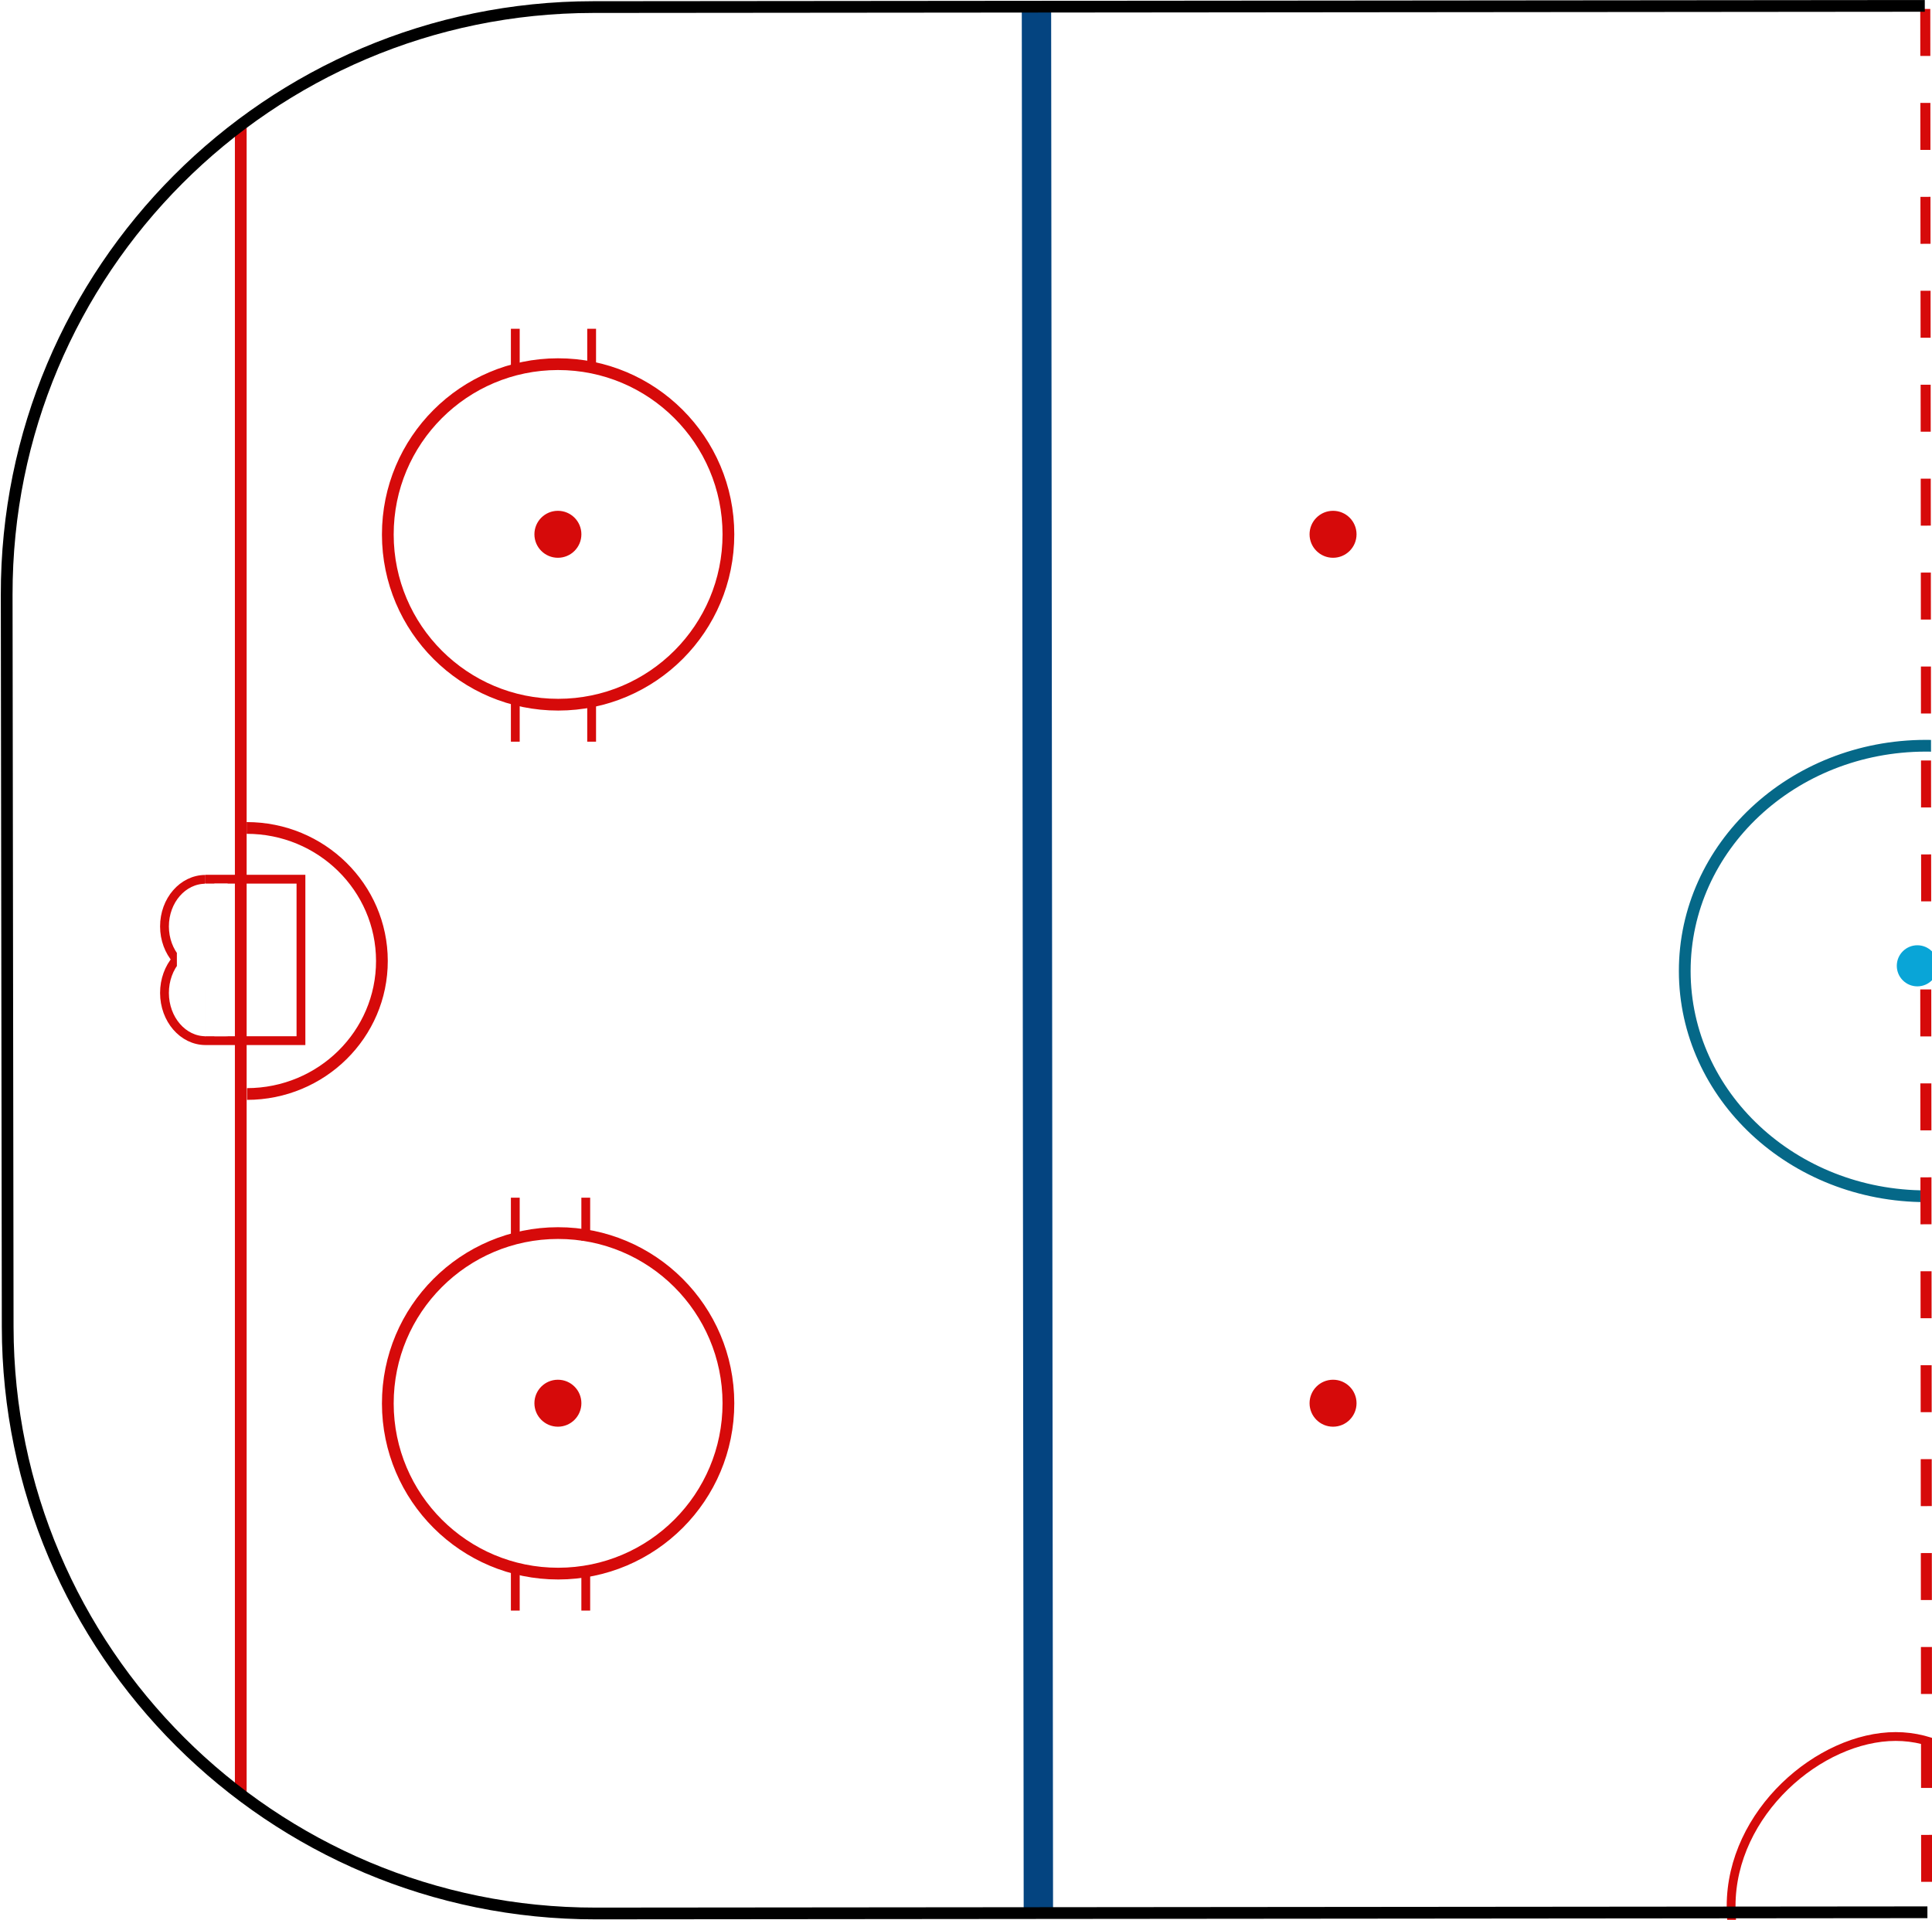 <svg width="329" height="327" viewBox="0 0 329 327" fill="none" xmlns="http://www.w3.org/2000/svg">
<rect width="329" height="327" fill="white"/>
<path d="M318.22 353.624C305.44 353.636 294.813 340.835 294.791 324.692C294.78 316.73 298.527 309.501 303.94 304.248C309.36 298.988 316.379 295.778 322.811 295.772C335.59 295.76 346.218 308.561 346.24 324.705C346.251 332.666 342.504 339.895 337.091 345.148C331.671 350.408 324.652 353.618 318.22 353.624Z" stroke="#D60A0A" stroke-width="1.5"/>
<path d="M328.048 203.753C305.285 203.774 286.925 186.551 286.896 165.423C286.867 144.295 305.18 127.039 327.942 127.018C350.705 126.998 369.066 144.221 369.095 165.349C369.124 186.476 350.811 203.732 328.048 203.753Z" stroke="#056888" stroke-width="2"/>
<line x1="41" y1="21" x2="41" y2="306" stroke="#D60A0A" stroke-width="2"/>
<line y1="-2.5" x2="324.709" y2="-2.5" transform="matrix(0.001 1 -1 0.001 174 2)" stroke="#044480" stroke-width="5"/>
<line y1="-2" x2="157.878" y2="-2" transform="matrix(0.001 1 -1 0.001 327 1.529)" stroke="#D60A0A" stroke-width="4" stroke-dasharray="8 8"/>
<line y1="-2" x2="157.878" y2="-2" transform="matrix(0.001 1 -1 0.001 327 168.529)" stroke="#D60A0A" stroke-width="4" stroke-dasharray="8 8"/>
<path d="M327.772 1L101 1.205C45.772 1.255 1.062 46.068 1.138 101.296L1.309 226.005C1.385 281.233 46.218 325.964 101.446 325.914L328.218 325.709" stroke="black" stroke-width="2"/>
<path d="M42.062 186.337C54.767 186.325 65.052 176.172 65.035 163.658C65.018 151.144 54.705 141.009 42 141.021" stroke="#D60A0A" stroke-width="2"/>
<path d="M34.987 149.773C31.128 149.776 28.005 153.369 28.011 157.798C28.017 162.227 31.15 165.815 35.009 165.811" stroke="#D60A0A" stroke-width="1.5"/>
<path d="M34.987 161C31.128 161.003 28.005 164.644 28.011 169.131C28.017 173.618 31.151 177.252 35.01 177.249" stroke="#D60A0A" stroke-width="1.5"/>
<circle r="29" transform="matrix(0.001 1 -1 0.001 95.041 91.027)" stroke="#D60A0A" stroke-width="2"/>
<circle r="29" transform="matrix(0.001 1 -1 0.001 95.041 239.027)" stroke="#D60A0A" stroke-width="2"/>
<circle r="4" transform="matrix(0.001 1 -1 0.001 95.005 91.004)" fill="#D60A0A"/>
<circle r="4" transform="matrix(0.001 1 -1 0.001 227.005 91.004)" fill="#D60A0A"/>
<circle r="4" transform="matrix(0.001 1 -1 0.001 95.005 239.004)" fill="#D60A0A"/>
<circle r="4" transform="matrix(0.001 1 -1 0.001 227.005 239.004)" fill="#D60A0A"/>
<line y1="-0.75" x2="7.324" y2="-0.75" transform="matrix(0 1 -1 -0 87 56)" stroke="#D60A0A" stroke-width="1.5"/>
<line y1="-0.75" x2="7.324" y2="-0.75" transform="matrix(0 1 -1 -0 100 56)" stroke="#D60A0A" stroke-width="1.5"/>
<line y1="-0.75" x2="7.324" y2="-0.75" transform="matrix(0 1 -1 -0 100 119)" stroke="#D60A0A" stroke-width="1.5"/>
<line y1="-0.75" x2="7.324" y2="-0.75" transform="matrix(0 1 -1 -0 87 119)" stroke="#D60A0A" stroke-width="1.5"/>
<line y1="-0.75" x2="7.324" y2="-0.75" transform="matrix(0 1 -1 -0 87 204)" stroke="#D60A0A" stroke-width="1.5"/>
<line y1="-0.75" x2="7.324" y2="-0.75" transform="matrix(0 1 -1 -0 87 267)" stroke="#D60A0A" stroke-width="1.5"/>
<line y1="-0.75" x2="7.324" y2="-0.75" transform="matrix(0 1 -1 -0 99 267)" stroke="#D60A0A" stroke-width="1.5"/>
<line y1="-0.75" x2="7.324" y2="-0.75" transform="matrix(0 1 -1 -0 99 204)" stroke="#D60A0A" stroke-width="1.5"/>
<rect width="389.056" height="56.133" transform="matrix(0.001 1 -1 0.001 384.835 -5)" fill="white"/>
<circle r="3.5" transform="matrix(0.001 1 -1 0.001 326.505 164.503)" fill="#09A5D7"/>
<rect x="-0.75" y="0.75" width="15.5" height="27.5" transform="matrix(-1 0 0 1 50.5 149)" stroke="#D60A0A" stroke-width="1.5"/>
<ellipse rx="1.5" ry="4" transform="matrix(-1 0 0 1 8.5 157)" fill="white"/>
<rect width="14.341" height="7.376" transform="matrix(0.001 1 -1 0.001 37.487 154.187)" fill="white"/>
<rect width="26" height="3.896" transform="matrix(0.001 1 -1 0.001 38.764 150.497)" fill="white"/>
</svg>
